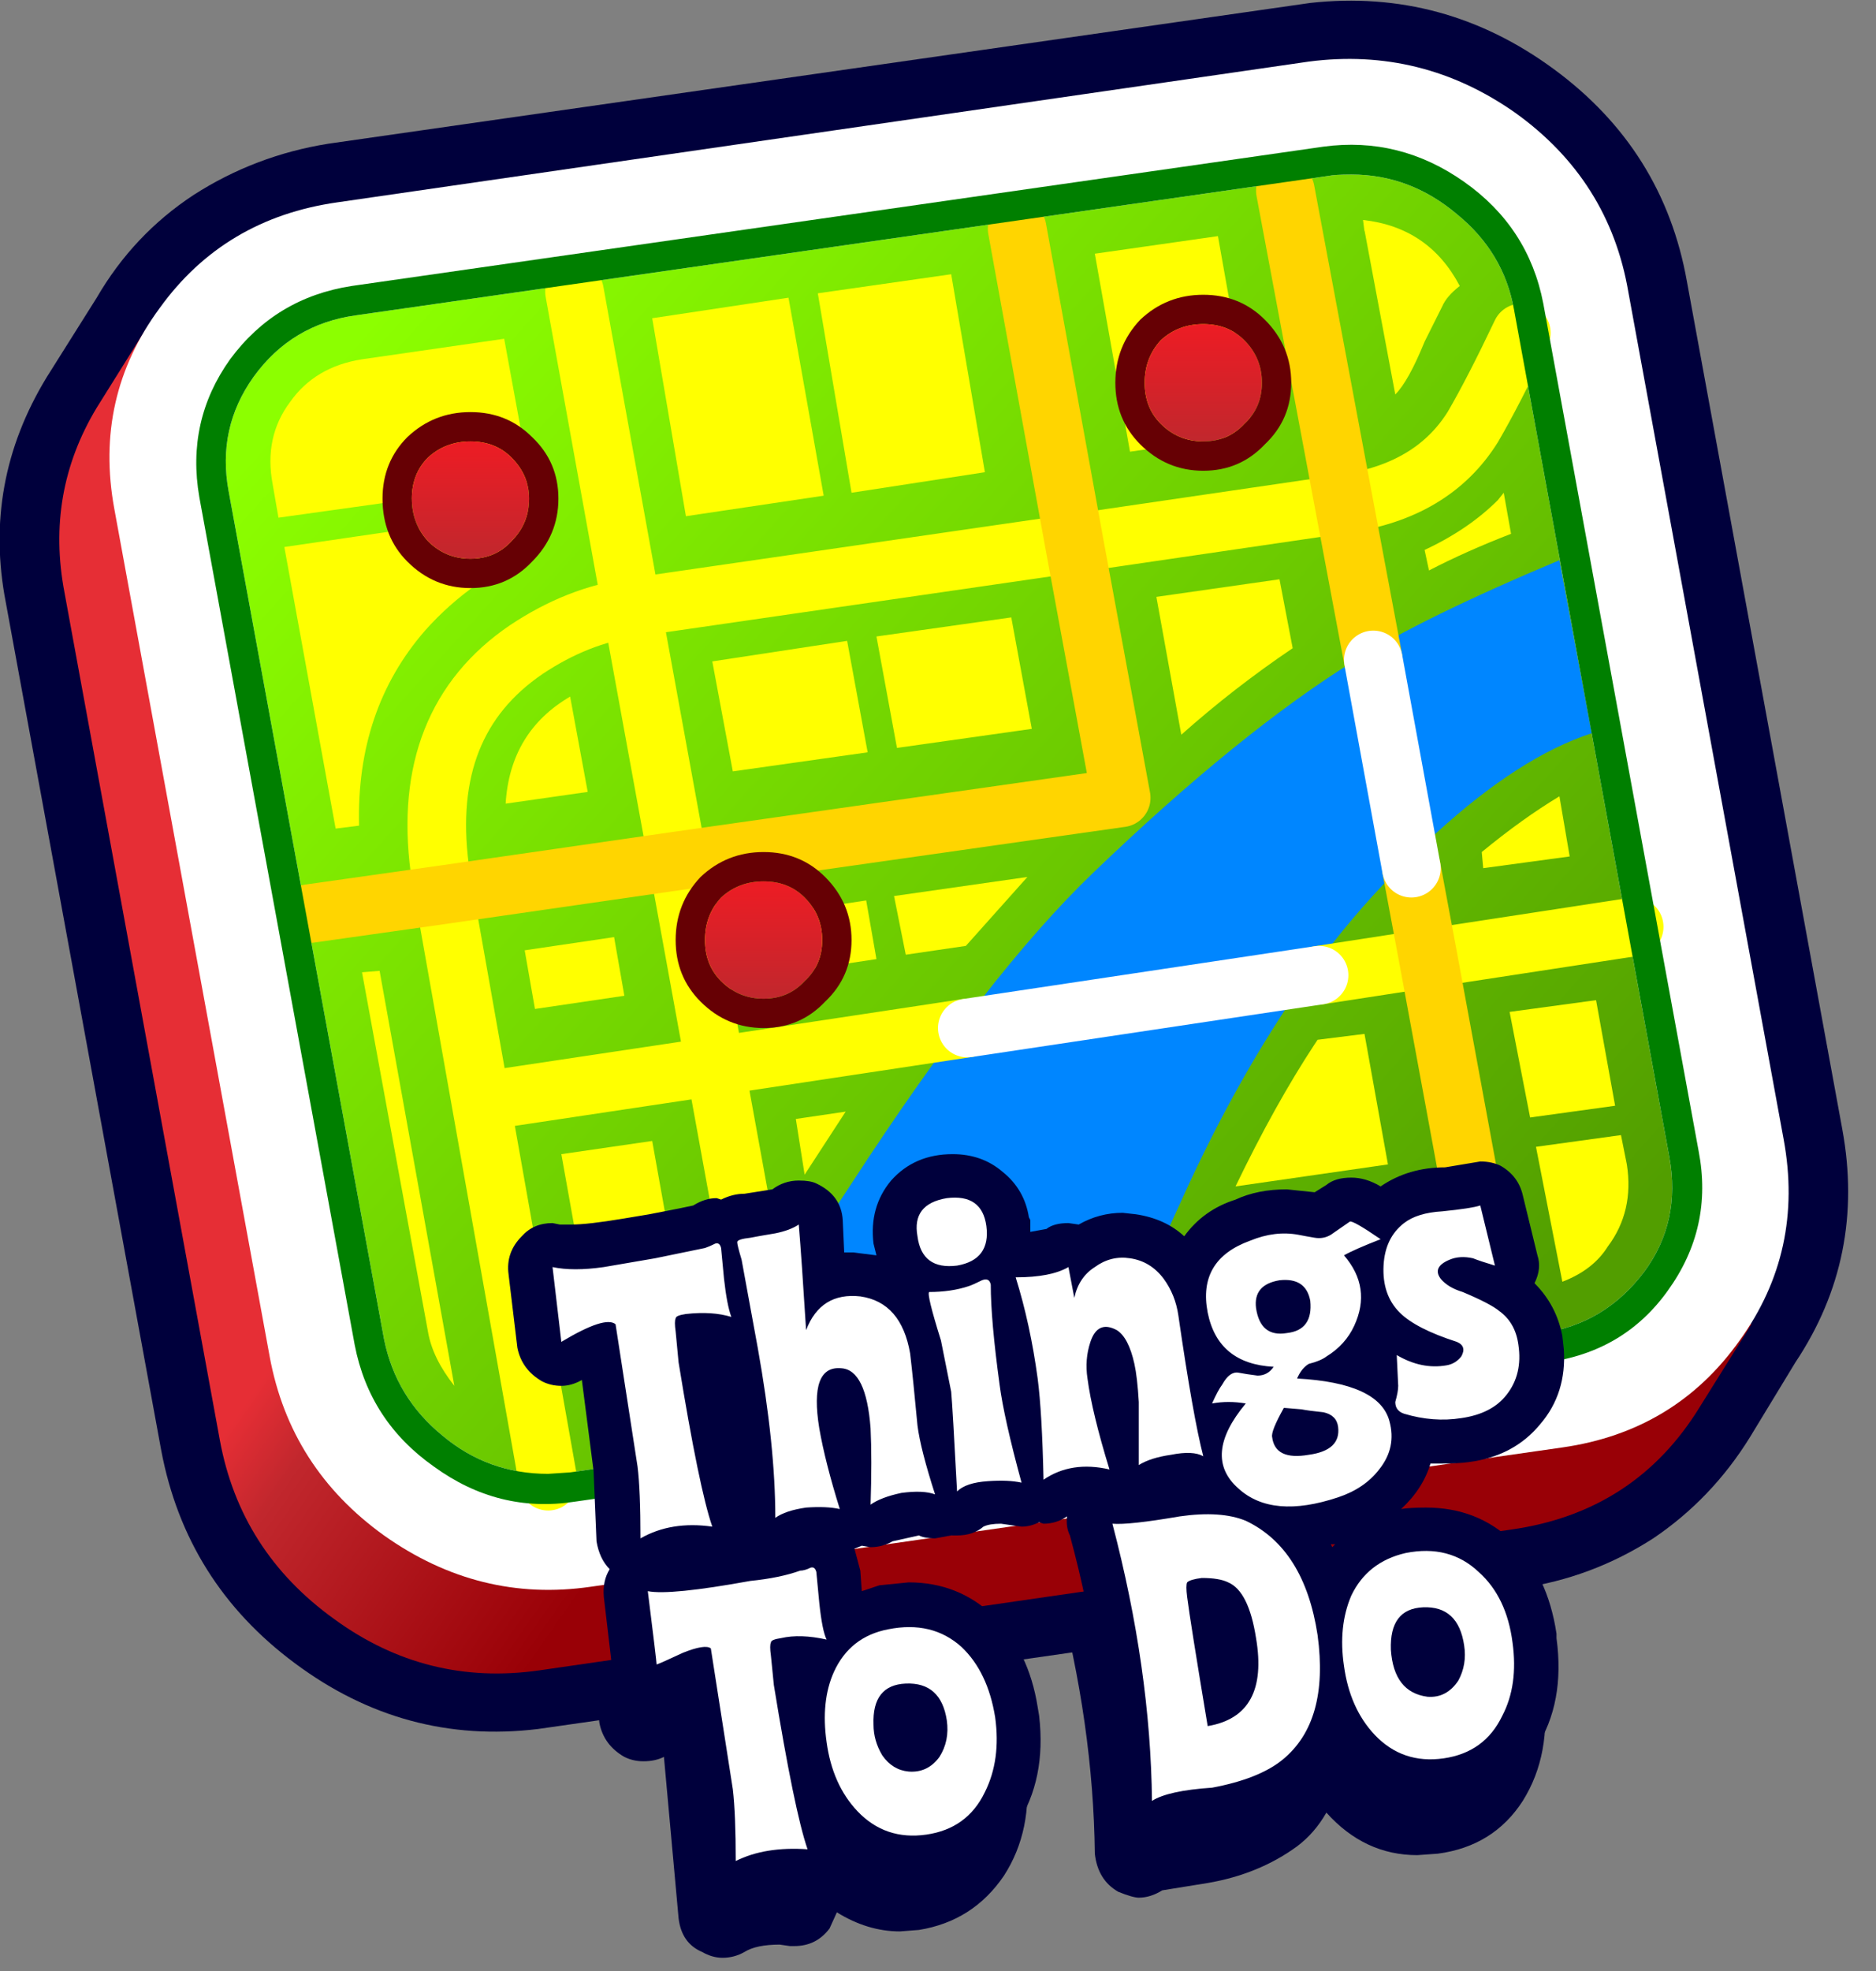 
<svg xmlns="http://www.w3.org/2000/svg" version="1.1" xmlns:xlink="http://www.w3.org/1999/xlink" preserveAspectRatio="none" x="0px" y="0px" width="80px" height="84px" viewBox="0 0 80 84">
<rect x="0" y="0" width="80" height="84" fill="#808080" stroke="none"/>
<defs>
<linearGradient id="Gradient_1" gradientUnits="userSpaceOnUse" x1="16.113" y1="36.6" x2="26.887" y2="44.1" spreadMethod="pad">
<stop  offset="0%" stop-color="#E62E35"/>

<stop  offset="20%" stop-color="#C1272D"/>

<stop  offset="100%" stop-color="#990006"/>
</linearGradient>

<linearGradient id="Gradient_2" gradientUnits="userSpaceOnUse" x1="12.875" y1="10.625" x2="51.925" y2="45.675" spreadMethod="pad">
<stop  offset="0%" stop-color="#8CFF00"/>

<stop  offset="100%" stop-color="#529E00"/>
</linearGradient>

<linearGradient id="Gradient_3" gradientUnits="userSpaceOnUse" x1="16.05" y1="15.05" x2="16.05" y2="19.05" spreadMethod="pad">
<stop  offset="0%" stop-color="#ED1C24"/>

<stop  offset="100%" stop-color="#C1272D"/>
</linearGradient>

<linearGradient id="Gradient_4" gradientUnits="userSpaceOnUse" x1="26.05" y1="30.05" x2="26.05" y2="34.05" spreadMethod="pad">
<stop  offset="0%" stop-color="#ED1C24"/>

<stop  offset="100%" stop-color="#C1272D"/>
</linearGradient>

<linearGradient id="Gradient_5" gradientUnits="userSpaceOnUse" x1="41.05" y1="11.05" x2="41.05" y2="15.05" spreadMethod="pad">
<stop  offset="0%" stop-color="#ED1C24"/>

<stop  offset="100%" stop-color="#C1272D"/>
</linearGradient>

<g id="iconTravelMain_copy_0_Layer1_0_FILL">
<path fill="#00003C" stroke="none" d="
M 48.85 41.55
Q 47.4 41.65 46.65 42.2 46.15 41.9 45.65 41.9 45.2 41.9 44.8 42.15
L 44.4 42.4 44.05 42.35 43.5 42.35
Q 42.6 42.35 41.7 42.65 40.7 43.05 39.95 43.95 39.2 43.3 38.35 43.15
L 37.85 43.15
Q 36.95 43.15 36.4 43.5
L 36 43.45
Q 35.65 43.45 35.25 43.65 34.95 43.8 34.7 43.8
L 34.7 43.4 34.65 43.25
Q 34.5 42.3 33.75 41.7 33.05 41.1 32.05 41.1 30.75 41.1 29.95 42.05 29.2 42.9 29.35 44.15
L 29.45 44.6 29.15 44.5 28.65 44.45 28.35 44.5 28.3 43.4
Q 28.2 42.5 27.4 42.15 27.1 42 26.8 42 26.3 42 25.9 42.3 25.8 42.4 25.2 42.45
L 25 42.45
Q 24.5 42.5 24.15 42.65
L 24.05 42.65
Q 23.8 42.65 23.2 42.85 22.55 43.1 21.7 43.15
L 20.8 43.3
Q 19.8 43.55 19.05 43.55
L 18.65 43.5 18.4 43.5
Q 17.85 43.5 17.35 43.9 16.8 44.45 16.9 45.2
L 17.2 47.75
Q 17.4 48.55 18.05 48.85 18.35 49 18.7 49 19.1 49 19.4 48.85
L 19.9 54.35
Q 20 54.9 20.35 55.25 20.1 55.8 20.15 56.25
L 20.45 58.75
Q 20.6 59.5 21.3 59.9 21.6 60.05 21.95 60.05 22.35 60.05 22.65 59.9
L 23.15 65.4
Q 23.25 66.25 23.95 66.55 24.3 66.75 24.65 66.75 25.05 66.75 25.4 66.55 25.8 66.3 26.6 66.3
L 26.95 66.35 27.1 66.35
Q 27.85 66.35 28.3 65.75
L 28.55 65.2
Q 29.6 65.85 30.7 65.85
L 31.35 65.8
Q 33.2 65.5 34.25 63.95 35.25 62.4 35 60.3
L 34.95 60
Q 34.65 58.1 33.45 56.9 32.25 55.75 30.55 55.75 29.9 55.75 29.55 55.85
L 28.95 56.05 28.9 55.3 28.7 54.6 28.95 54.5 29.25 54.5
Q 29.7 54.5 30 54.35 30.3 54.15 30.9 54.15
L 31.45 54.25
Q 31.8 54.25 32 54.1
L 32.2 54.15
Q 32.75 54.15 33.1 53.8
L 34.05 53.75 34.4 53.8 35 53.7 35.2 53.7
Q 35.6 53.7 36 53.45
L 36.05 54.1
Q 37.3 58.8 37.35 63.2 37.45 64.1 38.15 64.5 38.65 64.7 38.85 64.7 39.25 64.7 39.65 64.45
L 41.2 64.2
Q 42.95 63.9 44.25 62.95 44.85 62.5 45.25 61.8 46.55 63.25 48.35 63.25
L 49.05 63.2
Q 50.95 62.95 51.95 61.4 52.95 59.8 52.65 57.6
L 52.65 57.45
Q 52.35 55.5 51.15 54.35 49.95 53.15 48.25 53.15
L 47.4 53.25
Q 48.1 52.55 48.4 51.65
L 48.7 51.7 49.65 51.6
Q 51.2 51.4 52.1 50.3 53 49.25 52.9 47.8
L 52.85 47.3
Q 52.65 46.2 51.9 45.55 52.15 45.05 52 44.55
L 51.5 42.5
Q 51.35 41.85 50.75 41.55 50.35 41.35 50.05 41.35
L 48.85 41.55 Z"/>
</g>

<g id="iconTravelMain_copy_0_Layer1_1_MEMBER_0_FILL">
<path fill="#00003C" stroke="none" d="
M 59.65 48.95
L 61.2 46.4
Q 63.6 42.8 62.8 38.45
L 57.5 9.55
Q 56.7 5.05 52.95 2.3 49.2 -0.45 44.65 0.05
L 11.15 4.85
Q 8.65 5.25 6.55 6.6 4.5 7.95 3.25 10.1
L 1.55 12.8
Q -0.65 16.4 0.15 20.5
L 5.45 49.4
Q 6.3 53.9 10 56.65 13.75 59.45 18.3 58.9
L 51.8 54.1
Q 54.25 53.75 56.35 52.4 58.35 51.05 59.65 48.95 Z"/>
</g>

<g id="iconTravelMain_copy_0_Layer1_1_MEMBER_1_FILL">
<path fill="url(#Gradient_1)" stroke="none" d="
M 57.95 47.9
L 59.7 45.1 5 11.05 3.25 13.85
Q 1.5 16.75 2.15 20.15
L 7.45 49.05
Q 8.15 52.85 11.35 55.15 14.5 57.45 18.35 56.9
L 51.5 52.1
Q 55.75 51.5 57.95 47.9 Z"/>
</g>

<g id="iconTravelMain_copy_0_Layer1_1_MEMBER_2_FILL">
<path fill="#FFFFFF" stroke="none" d="
M 53.25 49.3
Q 57.1 48.75 59.3 45.65 61.5 42.6 60.8 38.8
L 55.5 9.9
Q 54.85 6.1 51.65 3.8 48.45 1.55 44.6 2.05
L 11.45 6.85
Q 7.6 7.4 5.4 10.45 3.15 13.5 3.85 17.3
L 9.15 46.2
Q 9.85 50 13.05 52.3 16.3 54.6 20.1 54.05
L 53.25 49.3 Z"/>
</g>

<g id="iconTravelMain_copy_0_Layer1_1_MEMBER_3_FILL">
<path fill="url(#Gradient_2)" stroke="none" d="
M 52.6 45.45
Q 54.75 45.15 56.1 43.35 57.35 41.65 56.95 39.45
L 51.65 10.55
Q 51.3 8.6 49.7 7.3 48.1 5.95 46.1 5.95 45.55 5.95 45.3 6
L 12.15 10.75
Q 9.95 11.05 8.65 12.85 7.4 14.6 7.8 16.75
L 13.1 45.65
Q 13.5 47.65 15.1 48.95 16.65 50.25 18.7 50.25
L 19.45 50.2 52.6 45.45 Z"/>
</g>

<g id="iconTravelMain_copy_0_Layer1_1_MEMBER_4_FILL">
<path fill="#0086FF" stroke="none" d="
M 48.95 28.35
Q 51.8 25.75 54.25 24.95
L 53.15 19.05
Q 48.5 21 46.2 22.45 42.25 24.9 37.25 29.7 33.65 33.15 29 40.3 24.75 46.85 21.05 49.95
L 37.75 47.55
Q 38.55 44.55 40.2 41 41.75 37.55 43.55 34.75 45.9 31.05 48.95 28.35 Z"/>
</g>

<g id="iconTravelMain_copy_0_Layer1_1_MEMBER_5_FILL">
<path fill="#FFFF00" stroke="none" d="
M 28.85 37.9
L 27.15 38.15 27.45 40.05 28.85 37.9
M 20.75 48.3
Q 22.25 46.95 23.5 45.5
L 23.05 43.25 19.9 43.7 20.75 48.3
M 25.9 31.25
L 26.25 33.25 29.9 32.7 29.55 30.7 25.9 31.25
M 35.05 29.9
L 30.5 30.55 30.9 32.55 32.95 32.25 35.05 29.9
M 17.25 27.4
L 20.05 27 19.45 23.75
Q 17.4 24.95 17.25 27.4
M 17.9 32.4
L 18.25 34.4 21.3 33.95 20.95 31.95 17.9 32.4
M 19.15 39.35
L 19.75 42.7 22.85 42.25 22.25 38.9 19.15 39.35
M 14.6 45.4
Q 14.75 46.3 15.5 47.25
L 12.95 33.1 12.35 33.15 14.6 45.4
M 14.5 21.5
Q 16.1 19.7 18.5 18.7
L 18.25 17.4 9.7 18.65 11.45 28.25 12.25 28.15
Q 12.15 24.2 14.5 21.5
M 17.2 11.55
L 12.35 12.25
Q 10.75 12.5 9.9 13.7 9 14.9 9.3 16.5
L 9.5 17.65 18.1 16.45 17.2 11.55
M 34.5 21.05
L 29.9 21.7 30.6 25.5 35.2 24.85 34.5 21.05
M 32.45 9.35
L 27.9 10 29.05 16.8 33.6 16.1 32.45 9.35
M 28.9 21.85
L 24.3 22.55 25 26.3 29.6 25.65 28.9 21.85
M 26.9 10.15
L 22.25 10.85 23.4 17.6 28.1 16.9 26.9 10.15
M 53.3 43.7
Q 54.35 43.3 54.85 42.5 55.75 41.3 55.5 39.7
L 55.3 38.7 52.4 39.1 53.3 43.7
M 47.55 40.65
L 41.65 41.5
Q 40.45 44.15 39.95 45.75
L 48.25 44.55 47.55 40.65
M 44.95 35.45
L 44.85 35.6
Q 43.5 37.65 42.15 40.45
L 47.35 39.7 46.55 35.25 44.95 35.45
M 53.55 29.2
L 53.2 27.15
Q 51.95 27.9 50.55 29.05
L 50.6 29.6 53.55 29.2
M 54.45 34.1
L 51.5 34.5 52.2 38.1 55.1 37.7 54.45 34.1
M 42.75 14.8
L 41.55 8.05 37.35 8.65 38.55 15.4 42.75 14.8
M 48.6 18.75
L 48.75 19.45
Q 50 18.8 51.55 18.2
L 51.3 16.8 51.1 17.05
Q 50.1 18.05 48.6 18.75
M 44.1 22.1
L 43.65 19.75 39.45 20.35 40.3 25.05
Q 42.1 23.45 44.1 22.1
M 46.55 7.9
L 46.55 7.85 47.6 13.45
Q 48.05 13 48.6 11.65
L 49.2 10.45
Q 49.35 10.1 49.8 9.75 48.75 7.75 46.5 7.5
L 46.55 7.9 Z"/>
</g>

<g id="iconTravelMain_copy_0_Layer1_1_MEMBER_7_FILL">
<path fill="#007F00" stroke="none" d="
M 49.9 6.15
Q 47.7 4.6 45.1 4.95
L 11.95 9.7
Q 9.35 10.1 7.8 12.2 6.3 14.3 6.75 16.9
L 12.05 45.8
Q 12.55 48.4 14.75 49.95 16.95 51.55 19.55 51.15
L 52.7 46.4
Q 55.35 46.05 56.85 43.95 58.4 41.8 57.9 39.2
L 52.6 10.3
Q 52.1 7.7 49.9 6.15
M 49.65 7.25
Q 51.25 8.55 51.6 10.5
L 56.9 39.4
Q 57.3 41.6 56.05 43.3 54.7 45.1 52.55 45.4
L 19.4 50.15 18.65 50.2
Q 16.6 50.2 15.05 48.9 13.45 47.6 13.05 45.6
L 7.75 16.7
Q 7.35 14.55 8.6 12.8 9.9 11 12.1 10.7
L 45.25 5.95
Q 45.5 5.9 46.05 5.9 48.05 5.9 49.65 7.25 Z"/>
</g>

<g id="iconTravelMain_copy_0_Layer1_1_MEMBER_8_FILL">
<path fill="#660004" stroke="none" d="
M 19.05 17
Q 19.05 15.75 18.15 14.9 17.3 14.05 16.05 14.05 14.8 14.05 13.9 14.9 13.05 15.75 13.05 17 13.05 18.3 13.9 19.15 14.8 20.05 16.05 20.05 17.3 20.05 18.15 19.15 19.05 18.25 19.05 17
M 17.45 15.6
Q 18.05 16.2 18.05 17 18.05 17.85 17.45 18.45 16.9 19.05 16.05 19.05 15.2 19.05 14.6 18.45 14.05 17.85 14.05 17 14.05 16.15 14.6 15.6 15.2 15.05 16.05 15.05 16.9 15.05 17.45 15.6 Z"/>

<path fill="url(#Gradient_3)" stroke="none" d="
M 18.05 17
Q 18.05 16.2 17.45 15.6 16.9 15.05 16.05 15.05 15.2 15.05 14.6 15.6 14.05 16.15 14.05 17 14.05 17.85 14.6 18.45 15.2 19.05 16.05 19.05 16.9 19.05 17.45 18.45 18.05 17.85 18.05 17 Z"/>
</g>

<g id="iconTravelMain_copy_0_Layer1_1_MEMBER_9_FILL">
<path fill="#660004" stroke="none" d="
M 28.15 29.9
Q 27.3 29.05 26.05 29.05 24.8 29.05 23.9 29.9 23.05 30.8 23.05 32.05 23.05 33.3 23.9 34.15 24.8 35.05 26.05 35.05 27.3 35.05 28.15 34.15 29.05 33.3 29.05 32.05 29.05 30.8 28.15 29.9
M 26.05 30.05
Q 26.9 30.05 27.45 30.6 28.05 31.2 28.05 32.05 28.05 32.9 27.45 33.45 26.9 34.05 26.05 34.05 25.2 34.05 24.6 33.45 24.05 32.9 24.05 32.05 24.05 31.2 24.6 30.6 25.2 30.05 26.05 30.05 Z"/>

<path fill="url(#Gradient_4)" stroke="none" d="
M 27.45 30.6
Q 26.9 30.05 26.05 30.05 25.2 30.05 24.6 30.6 24.05 31.2 24.05 32.05 24.05 32.9 24.6 33.45 25.2 34.05 26.05 34.05 26.9 34.05 27.45 33.45 28.05 32.9 28.05 32.05 28.05 31.2 27.45 30.6 Z"/>
</g>

<g id="iconTravelMain_copy_0_Layer1_1_MEMBER_10_FILL">
<path fill="#660004" stroke="none" d="
M 43.15 10.9
Q 42.3 10.05 41.05 10.05 39.8 10.05 38.9 10.9 38.05 11.8 38.05 13.05 38.05 14.3 38.9 15.15 39.8 16.05 41.05 16.05 42.3 16.05 43.15 15.15 44.05 14.3 44.05 13.05 44.05 11.8 43.15 10.9
M 42.45 11.6
Q 43.05 12.2 43.05 13.05 43.05 13.9 42.45 14.45 41.9 15.05 41.05 15.05 40.2 15.05 39.6 14.45 39.05 13.9 39.05 13.05 39.05 12.2 39.6 11.6 40.2 11.05 41.05 11.05 41.9 11.05 42.45 11.6 Z"/>

<path fill="url(#Gradient_5)" stroke="none" d="
M 43.05 13.05
Q 43.05 12.2 42.45 11.6 41.9 11.05 41.05 11.05 40.2 11.05 39.6 11.6 39.05 12.2 39.05 13.05 39.05 13.9 39.6 14.45 40.2 15.05 41.05 15.05 41.9 15.05 42.45 14.45 43.05 13.9 43.05 13.05 Z"/>
</g>

<g id="iconTravelMain_copy_0_Layer0_0_FILL">
<path fill="#00003C" stroke="none" d="
M 50.3 40.05
L 49.1 40.25
Q 47.85 40.25 46.9 40.9 46.4 40.6 45.9 40.6 45.35 40.6 45.05 40.85
L 44.65 41.1 43.7 41
Q 42.7 41 41.95 41.35 40.85 41.7 40.2 42.6 39.55 42 38.55 41.85
L 38.1 41.8
Q 37.3 41.8 36.6 42.2
L 36.25 42.15
Q 35.75 42.15 35.5 42.35
L 34.95 42.45 34.95 42.05 34.9 41.95
Q 34.75 41 34 40.4 33.3 39.8 32.3 39.8 31 39.8 30.2 40.7 29.45 41.6 29.6 42.85
L 29.7 43.25 28.9 43.15 28.6 43.15 28.55 42.05
Q 28.5 41.2 27.65 40.8 27.45 40.7 27.05 40.7 26.55 40.7 26.15 41
L 25.2 41.15
Q 24.8 41.15 24.4 41.35
L 24.25 41.3
Q 23.85 41.3 23.45 41.55 23.25 41.6 21.95 41.85
L 21.05 42
Q 19.85 42.2 19.3 42.2
L 18.9 42.2 18.65 42.15
Q 18 42.15 17.6 42.6 17.05 43.15 17.15 43.9
L 17.45 46.4
Q 17.6 47.15 18.3 47.55 18.6 47.7 18.95 47.7 19.3 47.7 19.65 47.5
L 20.05 50.6 20.15 53
Q 20.25 53.6 20.6 53.95 20.35 54.35 20.4 54.9
L 20.7 57.45
Q 20.85 58.25 21.55 58.55 21.85 58.7 22.2 58.7 22.55 58.7 22.9 58.55
L 23.4 64.05
Q 23.5 64.85 24.2 65.25 24.5 65.4 24.9 65.4 25.3 65.4 25.6 65.25 26.1 65 26.85 65
L 27.35 65
Q 28.1 65 28.5 64.45 28.75 64.15 28.8 63.9 29.7 64.5 30.95 64.5
L 31.6 64.45
Q 33.45 64.2 34.5 62.65 35.5 61.1 35.25 58.95
L 35.2 58.65
Q 34.9 56.75 33.7 55.55 32.5 54.4 30.8 54.4
L 29.8 54.5 29.2 54.7 29.15 54 28.95 53.25 29.2 53.15 29.5 53.2
Q 29.9 53.2 30.25 53
L 31.15 52.8
Q 31.35 52.9 31.7 52.9
L 32.25 52.8 32.45 52.8
Q 33 52.8 33.35 52.5 33.55 52.4 33.95 52.4
L 34.65 52.5
Q 34.95 52.5 35.25 52.35
L 35.4 52.4
Q 35.843 52.4 36.2 52.15 36.161 52.522 36.3 52.8 37.55 57.4 37.6 61.9 37.6 62.7 38.4 63.2 38.7 63.35 39.1 63.35 39.6 63.35 39.9 63.1
L 41.45 62.9
Q 43.35 62.5 44.5 61.65 45.1 61.1 45.5 60.5 46.8 61.95 48.6 61.95
L 49.25 61.9
Q 51.15 61.6 52.2 60.05 53.2 58.5 52.9 56.3
L 52.9 56.15
Q 52.6 54.15 51.4 53 50.2 51.85 48.45 51.85 47.9 51.85 47.6 51.9 48.35 51.2 48.6 50.35
L 48.9 50.35
Q 49.55 50.35 49.9 50.3 51.45 50.1 52.35 49 53.25 47.95 53.15 46.45
L 53.1 46
Q 52.9 44.95 52.15 44.2 52.4 43.7 52.25 43.25
L 51.75 41.2
Q 51.6 40.55 51 40.2 50.7 40.05 50.3 40.05
M 45.35 53.1
L 45.25 53.2 45.2 53.1 45.35 53.1 Z"/>
</g>

<g id="iconTravelMain_copy_0_Layer0_1_FILL">
<path fill="#FFFFFF" stroke="none" d="
M 51.25 58.5
Q 51.8 57.45 51.6 56 51.4 54.45 50.45 53.6 49.45 52.65 47.95 52.95 46.65 53.25 46.1 54.4 45.65 55.45 45.85 56.8 46.05 58.25 46.9 59.15 47.85 60.15 49.25 59.95 50.65 59.75 51.25 58.5
M 49.75 57.3
Q 49.35 57.9 48.7 57.85 47.55 57.7 47.45 56.25 47.4 54.85 48.55 54.8 49.75 54.75 49.95 56.1 50.05 56.75 49.75 57.3
M 27.95 54.65
L 27.85 53.6
Q 27.8 53.4 27.65 53.45 27.45 53.55 27.3 53.55 26.6 53.8 25.6 53.9 22.85 54.4 22.1 54.25 22.4 56.65 22.4 56.75 22.55 56.7 23.3 56.35 24.05 56.05 24.25 56.2
L 25 61
Q 25.1 61.85 25.1 63.45 26.1 62.95 27.55 63.05 27.1 61.75 26.4 57.45
L 26.3 56.45
Q 26.25 56.1 26.3 56 26.3 55.9 26.65 55.85 27.3 55.7 28.2 55.9 28.05 55.6 27.95 54.65
M 33.95 58.55
Q 33.7 57 32.8 56.15 31.8 55.25 30.3 55.55 29 55.8 28.45 57 28 58 28.2 59.4 28.4 60.85 29.25 61.75 30.2 62.75 31.6 62.55 33 62.35 33.6 61.1 34.15 60 33.95 58.55
M 32.3 58.65
Q 32.4 59.35 32.05 59.9 31.65 60.45 31 60.4 30.45 60.35 30.1 59.85 29.8 59.35 29.8 58.8 29.75 57.45 30.9 57.4 32.1 57.35 32.3 58.65
M 40.25 51.7
Q 38.5 52 37.95 51.95 39.25 56.9 39.3 61.4 39.85 61.05 41.35 60.95 42.95 60.65 43.75 60 45.35 58.7 44.95 55.75 44.5 52.8 42.5 51.85 41.65 51.5 40.25 51.7
M 40.5 53.95
Q 40.6 53.85 41 53.8 41.6 53.8 41.9 53.95 42.6 54.25 42.85 55.85 43.3 58.5 41.2 58.85 40.6 55.25 40.5 54.45 40.45 54.05 40.5 53.95
M 31.7 44.05
Q 31.6 44.1 32.1 45.7
L 32.45 47.45
Q 32.5 48 32.65 50.85 32.95 50.55 33.7 50.5 34.4 50.45 34.85 50.55 34.25 48.35 34.1 47.2 33.8 45 33.8 43.8 33.75 43.55 33.5 43.65 33.2 43.8 33.05 43.85 32.45 44.05 31.7 44.05
M 33.65 41.8
Q 33.5 40.7 32.3 40.85 31.1 41.05 31.3 42.15 31.45 43.3 32.65 43.15 33.8 42.95 33.65 41.8
M 38.55 42.9
Q 37.9 42.8 37.35 43.2 36.8 43.55 36.65 44.25
L 36.45 43.2
Q 35.85 43.55 34.65 43.55 35.15 45.15 35.4 47 35.55 48.15 35.6 50.45 36.55 49.8 37.85 50.1 37.25 48.15 37.1 47 37 46.35 37.2 45.75 37.45 45 38.1 45.35 38.5 45.6 38.7 46.5 38.8 46.95 38.85 47.8
L 38.85 49.95
Q 39.25 49.7 39.95 49.6 40.7 49.45 41.05 49.65 40.7 48.3 40.2 44.85 40.1 44.15 39.7 43.6 39.25 43 38.55 42.9
M 26.45 42.05
Q 25.85 42.15 25.6 42.2 25.15 42.25 25.15 42.35 25.15 42.45 25.3 42.95
L 25.85 45.95
Q 26.45 49.3 26.45 51.75 26.8 51.5 27.5 51.4 28.2 51.35 28.65 51.45 28.15 49.85 27.95 48.7 27.6 46.55 28.7 46.65 29.55 46.7 29.7 48.7 29.75 49.75 29.7 51.3 30.05 51.05 30.75 50.9 31.5 50.8 31.9 50.95 31.4 49.4 31.3 48.6 31.15 47 31.05 46.15 30.75 44.4 29.35 44.2 28 44.05 27.5 45.35 27.35 42.95 27.25 41.75 26.95 41.95 26.45 42.05
M 18.85 43.2
L 19.15 45.75
Q 20.65 44.85 21 45.15
L 21.75 50
Q 21.85 50.8 21.85 52.45 22.9 51.85 24.3 52.05 23.85 50.75 23.15 46.45
L 23.05 45.4
Q 23 45.05 23.05 44.95 23.05 44.85 23.4 44.8 24.3 44.7 24.95 44.9 24.8 44.5 24.7 43.6
L 24.6 42.55
Q 24.55 42.35 24.4 42.4 24.2 42.5 24.05 42.55
L 22.35 42.9
Q 21.2 43.1 20.6 43.2 19.55 43.35 18.85 43.2
M 50.5 41.1
Q 50.2 41.2 49.2 41.3 48.35 41.35 47.9 41.7 47.25 42.2 47.2 43.15 47.15 44.15 47.75 44.75 48.3 45.3 49.7 45.75 50.05 45.9 49.85 46.25 49.65 46.5 49.35 46.55 48.5 46.7 47.65 46.2
L 47.7 47.25
Q 47.7 47.45 47.6 47.8 47.6 48.1 47.9 48.2 48.9 48.5 49.85 48.35 50.9 48.2 51.4 47.55 51.95 46.85 51.8 45.85 51.7 45.1 51.15 44.7 50.85 44.45 49.9 44.05 49.4 43.9 49.15 43.6 48.85 43.2 49.45 42.95 49.8 42.8 50.25 42.9 50.5 43 51 43.15
L 50.5 41.1
M 47.1 42.25
Q 46.15 41.6 46.05 41.65
L 45.4 42.1
Q 45.15 42.25 44.85 42.2 44.55 42.15 44.3 42.1 43.5 41.95 42.65 42.3 40.85 42.95 41.2 44.75 41.55 46.5 43.45 46.6 43.25 46.9 42.9 46.9 42.5 46.85 42.25 46.8 41.95 46.75 41.7 47.2 41.55 47.4 41.35 47.85 41.9 47.75 42.5 47.85 41 49.65 42.25 50.75 43.4 51.8 45.65 51.05 46.55 50.75 47.05 50.1 47.65 49.35 47.4 48.45 47.05 47.15 44.25 47 44.4 46.65 44.65 46.5 45.05 46.4 45.25 46.25 45.9 45.85 46.2 45.2 46.8 43.9 45.85 42.8 46.2 42.6 47.1 42.25
M 44.7 44.35
Q 44.8 45.35 43.9 45.45 43 45.6 42.85 44.6 42.75 43.8 43.65 43.65 44.55 43.55 44.7 44.35
M 43.4 49
Q 43.35 48.8 43.8 48
L 44.4 48.05
Q 44.65 48.1 45.15 48.15 45.6 48.25 45.65 48.65 45.75 49.45 44.65 49.6 43.5 49.8 43.4 49 Z"/>
</g>

<path id="iconTravelMain_copy_0_Layer1_1_MEMBER_6_1_STROKES" stroke="#FFFF00" stroke-width="2" stroke-linejoin="round" stroke-linecap="round" fill="none" d="
M 36.5 18.275
L 45.55 16.95
Q 45.627 16.94 45.7 16.925 48.734 16.495 50.1 14.3 50.8 13.1 51.75 11.1
M 55.6 31.35
L 48.575 32.425 44.85 33
M 19.45 9.7
L 21.4 20.475
Q 21.454 20.456 21.5 20.45
L 36.5 18.275
M 15 30.25
L 14.85 29.35
Q 14.2 24.35 17.8 21.9 19.556 20.729 21.4 20.475
L 22.975 29.1
M 18.55 50.25
L 16.25 37.3 15 30.25
M 22.975 29.1
L 24.25 36.1 32.85 34.8
M 26.6 49
L 24.25 36.1 16.25 37.3"/>

<path id="iconTravelMain_copy_0_Layer1_1_MEMBER_6_2_STROKES" stroke="#FFD500" stroke-width="2" stroke-linejoin="round" stroke-linecap="round" fill="none" d="
M 43.7 6.25
L 45.7 16.925 46.7 22.25
M 48 29.35
L 48.575 32.425 50.95 45.3
M 36.5 18.275
L 34.55 7.55
M 10.4 30.9
L 15 30.25
M 22.975 29.1
L 38.1 26.95 36.5 18.275
M 15 30.25
L 22.975 29.1"/>

<path id="iconTravelMain_copy_0_Layer1_1_MEMBER_6_3_STROKES" stroke="#FFFFFF" stroke-width="2" stroke-linejoin="round" stroke-linecap="round" fill="none" d="
M 46.7 22.25
L 48 29.35
M 32.85 34.8
L 44.85 33"/>
</defs>

<g transform="matrix( 1.25, 0, 0, 1.25, 0,0) ">
<g transform="matrix( 1, 0, 0, 1, 0,0) ">
<use xlink:href="#iconTravelMain_copy_0_Layer1_0_FILL"/>
</g>

<g transform="matrix( 1, 0, 0, 1, 0.05,0.05) ">
<use xlink:href="#iconTravelMain_copy_0_Layer1_1_MEMBER_0_FILL"/>
</g>

<g transform="matrix( 1, 0, 0, 1, 0.05,0.05) ">
<use xlink:href="#iconTravelMain_copy_0_Layer1_1_MEMBER_1_FILL"/>
</g>

<g transform="matrix( 1, 0, 0, 1, 0.05,0.05) ">
<use xlink:href="#iconTravelMain_copy_0_Layer1_1_MEMBER_2_FILL"/>
</g>

<g transform="matrix( 1, 0, 0, 1, 0,0) ">
<use xlink:href="#iconTravelMain_copy_0_Layer1_1_MEMBER_3_FILL"/>
</g>

<g transform="matrix( 1, 0, 0, 1, 0.05,0.05) ">
<use xlink:href="#iconTravelMain_copy_0_Layer1_1_MEMBER_4_FILL"/>
</g>

<g transform="matrix( 1, 0, 0, 1, 0,0) ">
<use xlink:href="#iconTravelMain_copy_0_Layer1_1_MEMBER_5_FILL"/>
</g>

<g transform="matrix( 1, 0, 0, 1, 0.15,0.25) ">
<use xlink:href="#iconTravelMain_copy_0_Layer1_1_MEMBER_6_1_STROKES"/>

<use xlink:href="#iconTravelMain_copy_0_Layer1_1_MEMBER_6_2_STROKES"/>

<use xlink:href="#iconTravelMain_copy_0_Layer1_1_MEMBER_6_3_STROKES"/>
</g>

<g transform="matrix( 1, 0, 0, 1, 0.05,0.05) ">
<use xlink:href="#iconTravelMain_copy_0_Layer1_1_MEMBER_7_FILL"/>
</g>

<g transform="matrix( 1, 0, 0, 1, 0,0) ">
<use xlink:href="#iconTravelMain_copy_0_Layer1_1_MEMBER_8_FILL"/>
</g>

<g transform="matrix( 1, 0, 0, 1, 0,0) ">
<use xlink:href="#iconTravelMain_copy_0_Layer1_1_MEMBER_9_FILL"/>
</g>

<g transform="matrix( 1, 0, 0, 1, 0,0) ">
<use xlink:href="#iconTravelMain_copy_0_Layer1_1_MEMBER_10_FILL"/>
</g>

<g transform="matrix( 1, 0, 0, 1, 0.2,-0.45) ">
<use xlink:href="#iconTravelMain_copy_0_Layer0_0_FILL"/>
</g>

<g transform="matrix( 1, 0, 0, 1, 0,0) ">
<use xlink:href="#iconTravelMain_copy_0_Layer0_1_FILL"/>
</g>
</g>
</svg>
